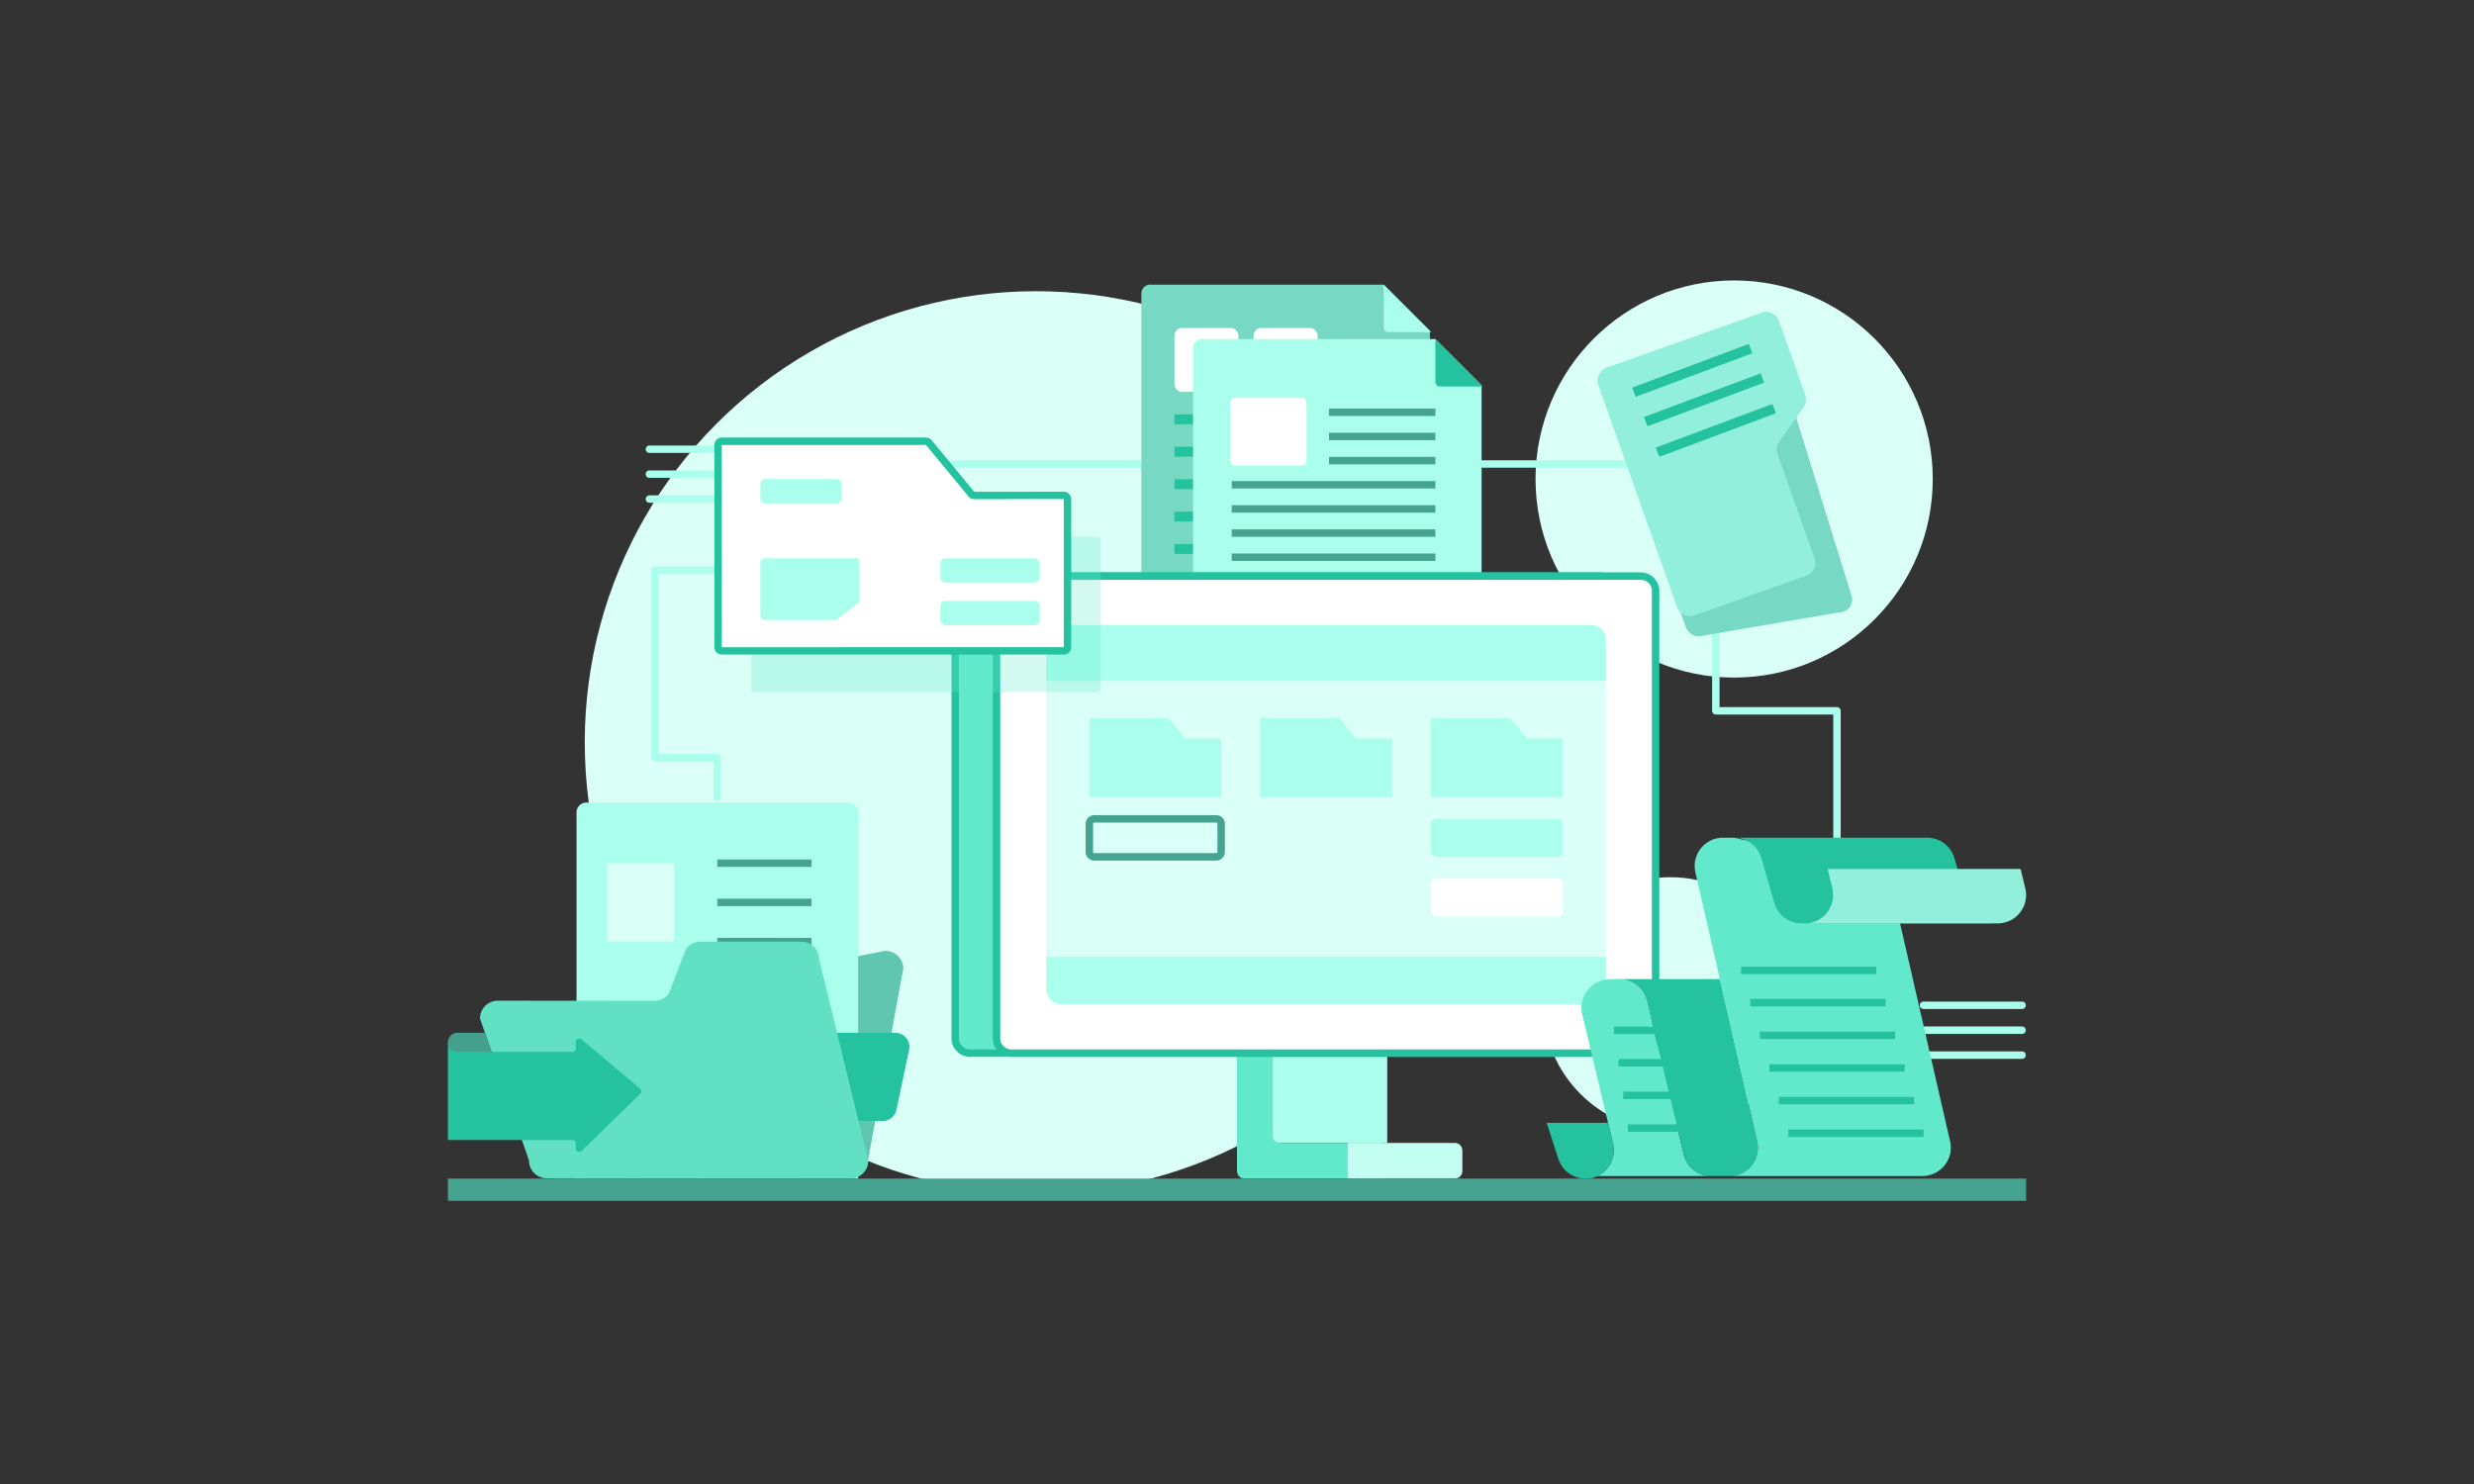 <svg xmlns="http://www.w3.org/2000/svg" viewBox="0 0 1000 600" id="filesanddocs"><rect x="0" y="0" width="1000" height="600" fill="#333333" stroke="none"/><g data-name="files and doc" fill="#000000" class="color000000 svgShape"><circle cx="418.751" cy="300.136" r="182.397" fill="#d9fff7" class="colord9ebff svgShape"></circle><circle cx="700.947" cy="193.668" r="80.282" fill="#d9fff7" class="colord9ebff svgShape"></circle><path fill="#a9ffec" d="M742.512,419.086a1.5,1.5,0,0,1-1.5-1.5V288.9H693.55a1.5,1.5,0,0,1-1.5-1.5V189.1H369.082v41.534a1.5,1.5,0,0,1-1.5,1.5H266.26v72.727h23.669a1.5,1.5,0,0,1,1.5,1.5v15.98a1.5,1.5,0,0,1-3,0V307.86H264.76a1.5,1.5,0,0,1-1.5-1.5V230.634a1.5,1.5,0,0,1,1.5-1.5H366.082V187.6a1.5,1.5,0,0,1,1.5-1.5H693.55a1.5,1.5,0,0,1,1.5,1.5v98.301h47.462a1.5,1.5,0,0,1,1.5,1.5V417.586A1.5,1.5,0,0,1,742.512,419.086Z" class="colora9c0ff svgShape"></path><path fill="#77d8c3" d="M577.965,133.748V242.755a3.55,3.55,0,0,1-3.551,3.551H464.893a3.561,3.561,0,0,1-3.551-3.551V118.64a3.55,3.55,0,0,1,3.551-3.551h94.395Z" class="color779dd8 svgShape"></path><rect width="25.83" height="25.83" x="474.725" y="132.605" fill="#ffffff" rx="3" class="colorffffff svgShape"></rect><rect width="25.83" height="25.83" x="506.739" y="132.605" fill="#ffffff" rx="3" class="colorffffff svgShape"></rect><rect width="89.836" height="4" x="474.725" y="167.529" fill="#25c2a0" class="color4d76b8 svgShape"></rect><rect width="89.836" height="4" x="474.725" y="180.639" fill="#25c2a0" class="color4d76b8 svgShape"></rect><rect width="89.836" height="4" x="474.725" y="193.747" fill="#25c2a0" class="color4d76b8 svgShape"></rect><rect width="89.836" height="4" x="474.725" y="206.856" fill="#25c2a0" class="color4d76b8 svgShape"></rect><rect width="89.836" height="4" x="474.725" y="219.965" fill="#25c2a0" class="color4d76b8 svgShape"></rect><rect width="89.836" height="4" x="474.725" y="233.074" fill="#25c2a0" class="color4d76b8 svgShape"></rect><path fill="#a9ffec" d="M578.48 134.263H561.064a1.775 1.775 0 01-1.775-1.775V115.089l18.677 18.659zM598.866 155.753V264.76a3.55 3.55 0 01-3.551 3.551H485.793a3.561 3.561 0 01-3.551-3.551V140.645a3.55 3.55 0 013.551-3.551H580.189z" class="colora9c0ff svgShape"></path><path fill="#25c2a0" d="M599.381,156.268H581.964a1.775,1.775,0,0,1-1.775-1.775V137.094l18.677,18.659Z" class="color4d76b8 svgShape"></path><rect width="30.922" height="27.341" x="497.164" y="160.842" fill="#ffffff" rx="2" class="colorffffff svgShape"></rect><rect width="82.319" height="3" x="497.869" y="243.318" fill="#45a38f" class="color456ba3 svgShape"></rect><rect width="82.319" height="3" x="497.869" y="233.554" fill="#45a38f" class="color456ba3 svgShape"></rect><rect width="82.319" height="3" x="497.869" y="223.789" fill="#45a38f" class="color456ba3 svgShape"></rect><rect width="82.319" height="3" x="497.869" y="214.024" fill="#45a38f" class="color456ba3 svgShape"></rect><rect width="82.319" height="3" x="497.869" y="204.259" fill="#45a38f" class="color456ba3 svgShape"></rect><rect width="82.319" height="3" x="497.869" y="194.494" fill="#45a38f" class="color456ba3 svgShape"></rect><rect width="42.989" height="3" x="537.199" y="184.729" fill="#45a38f" class="color456ba3 svgShape"></rect><rect width="42.989" height="3" x="537.199" y="174.965" fill="#45a38f" class="color456ba3 svgShape"></rect><rect width="42.989" height="3" x="537.199" y="165.2" fill="#45a38f" class="color456ba3 svgShape"></rect><rect width="46.323" height="46.323" x="514.4" y="415.788" fill="#a9ffec" class="colora9c0ff svgShape"></rect><path fill="#62e8cb" d="M514.4,459.111V418.788a3,3,0,0,0-3-3H503a3,3,0,0,0-3,3v54.723a3,3,0,0,0,3,3h54.723a3,3,0,0,0,3-3v-8.4a3,3,0,0,0-3-3h-40.323A3,3,0,0,1,514.4,459.111Z" class="color6299e8 svgShape"></path><path fill="#c2fff2" d="M544.761,462.111v14.4h43.323a3,3,0,0,0,3-3v-8.4a3,3,0,0,0-3-3Z" class="colorc2d5ff svgShape"></path><circle cx="675.106" cy="405.995" r="51.334" fill="#d9fff7" class="colord9ebff svgShape"></circle><path fill="#a9ffec" d="M302.337 183.12H262.496a1.5 1.5 0 010-3h39.841a1.5 1.5 0 010 3zM302.337 193.2H262.496a1.5 1.5 0 010-3h39.841a1.5 1.5 0 010 3zM302.337 203.28H262.496a1.5 1.5 0 010-3h39.841a1.5 1.5 0 010 3zM817.325 407.947H777.484a1.5 1.5 0 010-3H817.325a1.5 1.5 0 010 3zM817.325 418.027H777.484a1.5 1.5 0 010-3H817.325a1.5 1.5 0 010 3zM817.325 428.107H777.484a1.5 1.5 0 010-3H817.325a1.5 1.5 0 010 3z" class="colora9c0ff svgShape"></path><rect width="266.4" height="192.863" x="386.092" y="232.925" fill="#62e8cb" rx="6" class="color6299e8 svgShape"></rect><path fill="#25c2a0" d="M646.492,427.288H392.092a7.508,7.508,0,0,1-7.5-7.5V238.925a7.508,7.508,0,0,1,7.5-7.5H646.492a7.508,7.508,0,0,1,7.5,7.5V419.788A7.508,7.508,0,0,1,646.492,427.288ZM392.092,234.425a4.505,4.505,0,0,0-4.5,4.5V419.788a4.505,4.505,0,0,0,4.5,4.5H646.492a4.505,4.505,0,0,0,4.5-4.5V238.925a4.505,4.505,0,0,0-4.5-4.5Z" class="color4d76b8 svgShape"></path><rect width="266.4" height="192.863" x="402.8" y="232.925" fill="#ffffff" rx="6" class="colorffffff svgShape"></rect><rect width="226.1" height="153.276" x="422.95" y="252.718" fill="#d9fff7" rx="6" class="colord9ebff svgShape"></rect><path fill="#25c2a0" d="M663.2,427.288H408.8a7.508,7.508,0,0,1-7.5-7.5V238.925a7.508,7.508,0,0,1,7.5-7.5H663.2a7.508,7.508,0,0,1,7.5,7.5V419.788A7.508,7.508,0,0,1,663.2,427.288ZM408.8,234.425a4.505,4.505,0,0,0-4.5,4.5V419.788a4.505,4.505,0,0,0,4.5,4.5H663.2a4.505,4.505,0,0,0,4.5-4.5V238.925a4.505,4.505,0,0,0-4.5-4.5Z" class="color4d76b8 svgShape"></path><path fill="#a9ffec" d="M643.05 252.718H428.95a6 6 0 00-6 6v16.522H649.05V258.718A6 6 0 00643.05 252.718zM422.95 386.848v13.147a6 6 0 006 6H643.05a6 6 0 006-6V386.848z" class="colora9c0ff svgShape"></path><path fill="#62e8cb" d="M645.556,475.492H691.715a11.48,11.48,0,0,1-11.161-8.79l-14.928-61.936a11.48,11.48,0,0,0-11.161-8.79h-3.746a11.48,11.48,0,0,0-11.169,14.138l12.436,52.259a11.48,11.48,0,0,1-11.169,14.138h0Z" class="color6299e8 svgShape"></path><path fill="#25c2a0" d="M648.92 395.873h46.159l.108 0 15.049 65.57a11.48 11.48 0 01-11.189 14.048H691.715a11.48 11.48 0 01-11.161-8.79l-14.928-61.936a11.48 11.48 0 00-11.161-8.79zM625.176 453.981l4.659 14.392a11.48 11.48 0 0010.983 8.138h0a11.48 11.48 0 0011.169-14.138l-1.997-8.391z" class="color4d76b8 svgShape"></path><path fill="#62e8cb" d="M699.046,475.492a11.48,11.48,0,0,0,11.189-14.048l-24.95-108.712A11.48,11.48,0,0,1,696.475,338.683h4.472l62.341,14.048,24.95,108.712a11.48,11.48,0,0,1-11.189,14.048H699.046Z" class="color6299e8 svgShape"></path><path fill="#25c2a0" d="M774.478,338.683h4.472a11.48,11.48,0,0,1,11.031,8.301l5.205,18.059a11.48,11.48,0,0,0,11.031,8.301H728.215a11.48,11.48,0,0,1-11.031-8.301l-5.205-18.059a11.48,11.48,0,0,0-11.031-8.301Z" class="color4d76b8 svgShape"></path><path fill="#92efdb" d="M728.215,373.344h1.256a11.48,11.48,0,0,0,11.162-14.167l-1.89-7.852h78.003l1.89,7.852a11.48,11.48,0,0,1-11.162,14.167H728.215Z" class="color92b1ef svgShape"></path><rect width="54.691" height="3" x="703.735" y="390.807" fill="#25c2a0" class="color4d76b8 svgShape"></rect><rect width="54.692" height="3" x="707.488" y="403.887" fill="#25c2a0" class="color4d76b8 svgShape"></rect><rect width="54.691" height="3" x="711.327" y="417.086" fill="#25c2a0" class="color4d76b8 svgShape"></rect><rect width="54.691" height="3" x="715.166" y="430.286" fill="#25c2a0" class="color4d76b8 svgShape"></rect><rect width="54.691" height="3" x="719.004" y="443.486" fill="#25c2a0" class="color4d76b8 svgShape"></rect><rect width="54.691" height="3" x="722.843" y="456.687" fill="#25c2a0" class="color4d76b8 svgShape"></rect><rect width="26.994" height="3" x="652.354" y="415.111" fill="#25c2a0" class="color4d76b8 svgShape"></rect><rect width="26.994" height="3" x="654.206" y="428.191" fill="#25c2a0" class="color4d76b8 svgShape"></rect><rect width="26.994" height="3" x="656.101" y="441.391" fill="#25c2a0" class="color4d76b8 svgShape"></rect><rect width="26.994" height="3" x="657.995" y="454.591" fill="#25c2a0" class="color4d76b8 svgShape"></rect><path fill="#61c6b0" d="M224.853,476.511l118.814-.196a7.186,7.186,0,0,0,7.192-7.18l14.255-77.503a7.186,7.186,0,0,0-7.18-7.192L211.706,412.345a7.25,7.25,0,0,0-.975.065c-4.443.599-6.864,5.591-5.111,9.718l12.054,47.191A7.186,7.186,0,0,0,224.853,476.511Z" class="color618ac6 svgShape"></path><path fill="#a9ffec" d="M346.839,476.511H233.02V328.484a4,4,0,0,1,4-4H342.839a4,4,0,0,1,4,4Z" class="colora9c0ff svgShape"></path><rect width="38.104" height="3" x="289.929" y="347.504" fill="#45a38f" class="color456ba3 svgShape"></rect><rect width="38.104" height="3" x="289.929" y="363.356" fill="#45a38f" class="color456ba3 svgShape"></rect><rect width="38.104" height="3" x="289.929" y="379.208" fill="#45a38f" class="color456ba3 svgShape"></rect><path fill="#25c2a0" d="M356.799,453.211h-34.216v-35.625h39.321a5.676,5.676,0,0,1,5.554,6.844l-5.105,24.273A5.676,5.676,0,0,1,356.799,453.211Z" class="color4d76b8 svgShape"></path><path fill="#61e0c4" d="M221.001,476.407l122.732.104a7.186,7.186,0,0,0,7.192-7.18l-19.793-81.397a7.186,7.186,0,0,0-7.18-7.192l-40.816-.035a7.186,7.186,0,0,0-5.884,3.052l-6.862,17.828a7.186,7.186,0,0,1-5.884,3.052l-63.307-.049a7.186,7.186,0,0,0-7.192,7.18l19.813,57.444A7.186,7.186,0,0,0,221.001,476.407Z" class="color6194e0 svgShape"></path><path fill="#25c2a0" d="M258.686,440.164l-23.63-19.971a1.419,1.419,0,0,0-2.335,1.084v2.59a1.419,1.419,0,0,1-1.419,1.419H198.624L181.04,421.436V460.911h50.262a1.419,1.419,0,0,1,1.419,1.419v1.926a1.419,1.419,0,0,0,2.409,1.017L258.76,442.265A1.419,1.419,0,0,0,258.686,440.164Z" class="color4d76b8 svgShape"></path><path fill="#44a08c" d="M198.624,425.286H184.89a3.85,3.85,0,0,1-3.85-3.85v0a3.85,3.85,0,0,1,3.85-3.85h11.125Z" class="color4469a0 svgShape"></path><rect width="27.046" height="31.705" x="245.421" y="349.004" fill="#d9fff7" rx="1" class="colord9ebff svgShape"></rect><rect width="637.92" height="9" x="181.04" y="476.511" fill="#45a38f" class="color456ba3 svgShape"></rect><g opacity=".28" fill="#000000" class="color000000 svgShape"><path fill="#62e8cb" d="M443.426,279.816H305.148a1.467,1.467,0,0,1-1.467-1.467V196.557a1.467,1.467,0,0,1,1.467-1.467h82.569a1.467,1.467,0,0,1,1.131.533l17.182,20.827a1.467,1.467,0,0,0,1.131.533h36.265a1.467,1.467,0,0,1,1.467,1.467v59.9A1.467,1.467,0,0,1,443.426,279.816Z" class="color6299e8 svgShape"></path></g><path fill="#ffffff" d="M430.016,263.145H291.738a1.467,1.467,0,0,1-1.467-1.467V179.885a1.467,1.467,0,0,1,1.467-1.467h82.568a1.467,1.467,0,0,1,1.131.533l17.182,20.827a1.467,1.467,0,0,0,1.131.533h36.265a1.467,1.467,0,0,1,1.467,1.467v59.9A1.467,1.467,0,0,1,430.016,263.145Z" class="colorffffff svgShape"></path><rect width="40.147" height="9.852" x="380.088" y="242.948" fill="#a9ffec" rx="2" class="colora9c0ff svgShape"></rect><rect width="40.147" height="9.852" x="380.088" y="225.707" fill="#a9ffec" rx="2" class="colora9c0ff svgShape"></rect><path fill="#a9ffec" d="M337.474,250.666H308.815a1.467,1.467,0,0,1-1.467-1.467v-22.025a1.467,1.467,0,0,1,1.467-1.467h37.131a1.467,1.467,0,0,1,1.467,1.467v15.542a1.467,1.467,0,0,1-.575,1.165l-8.472,6.483A1.467,1.467,0,0,1,337.474,250.666Z" class="colora9c0ff svgShape"></path><rect width="32.84" height="9.852" x="307.348" y="193.689" fill="#a9ffec" rx="2" class="colora9c0ff svgShape"></rect><path fill="#25c2a0" d="M430.016,264.645H291.738a2.97,2.97,0,0,1-2.967-2.967v-81.793a2.97,2.97,0,0,1,2.967-2.967h82.568a2.955,2.955,0,0,1,2.287,1.078l17.184,20.827,36.238-.012a2.97,2.97,0,0,1,2.967,2.967v59.899A2.97,2.97,0,0,1,430.016,264.645Zm-55.735-84.739-82.542.013.033,81.76,138.211-.033V201.778l-36.231.033a2.957,2.957,0,0,1-2.289-1.079Z" class="color4d76b8 svgShape"></path><path fill="#77d8c3" d="M681.441,253.571l-30.558-86.85a5.568,5.568,0,0,1,3.387-7.109l56.602-20.074a5.568,5.568,0,0,1,7.109,3.387l30.376,97.785a5.619,5.619,0,0,1,.205.729c.711,3.401-2.311,6.459-5.779,6.245l-54.233,9.274A5.568,5.568,0,0,1,681.441,253.571Z" class="color779dd8 svgShape"></path><path fill="#92efdb" d="M677.85,245.371l-31.789-89.634a5.568,5.568,0,0,1,3.387-7.109l62.555-22.185a5.568,5.568,0,0,1,7.109,3.387l10.572,29.809a5.568,5.568,0,0,1-.709,5.087l-9.784,13.766a5.568,5.568,0,0,0-.709,5.087l14.927,42.089a5.568,5.568,0,0,1-3.387,7.109l-45.062,15.981A5.568,5.568,0,0,1,677.85,245.371Z" class="color92b1ef svgShape"></path><rect width="50.34" height="4" x="658.848" y="147.752" fill="#25c2a0" transform="rotate(-20.523 684.018 149.752)" class="color4d76b8 svgShape"></rect><rect width="50.341" height="4" x="663.594" y="159.655" fill="#25c2a0" transform="rotate(-20.523 688.764 161.655)" class="color4d76b8 svgShape"></rect><rect width="50.34" height="4" x="668.38" y="172.024" fill="#25c2a0" transform="rotate(-20.523 693.55 174.024)" class="color4d76b8 svgShape"></rect><path fill="#a9ffec" d="M493.04 322.341H440.877a.553.553 0 01-.553-.553V290.933a.553.553 0 01.553-.553h31.147a.553.553 0 01.427.201l6.482 7.856a.553.553 0 00.427.201h13.68a.553.553 0 01.553.553v22.596A.553.553 0 01493.04 322.341zM562.081 322.341H509.919a.553.553 0 01-.553-.553V290.933a.553.553 0 01.553-.553h31.147a.553.553 0 01.427.201l6.482 7.856a.553.553 0 00.427.201h13.68a.553.553 0 01.553.553v22.596A.553.553 0 01562.081 322.341zM631.123 322.341H578.96a.553.553 0 01-.553-.553V290.933a.553.553 0 01.553-.553h31.147a.553.553 0 01.427.201l6.482 7.856a.553.553 0 00.427.201h13.68a.553.553 0 01.553.553v22.596A.553.553 0 01631.123 322.341z" class="colora9c0ff svgShape"></path><path fill="#45a38f" d="M491.593,347.94H442.324a3.504,3.504,0,0,1-3.5-3.5V333.08a3.504,3.504,0,0,1,3.5-3.5h49.269a3.504,3.504,0,0,1,3.5,3.5v11.36A3.504,3.504,0,0,1,491.593,347.94Zm-49.269-15.36a.501.501,0,0,0-.5.5v11.36a.501.501,0,0,0,.5.5h49.269a.501.501,0,0,0,.5-.5V333.08a.501.501,0,0,0-.5-.5Z" class="color456ba3 svgShape"></path><rect width="53.269" height="15.36" x="578.407" y="331.08" fill="#a9ffec" rx="2" class="colora9c0ff svgShape"></rect><rect width="53.269" height="15.36" x="578.407" y="355.179" fill="#ffffff" rx="2" class="colorffffff svgShape"></rect></g></svg>